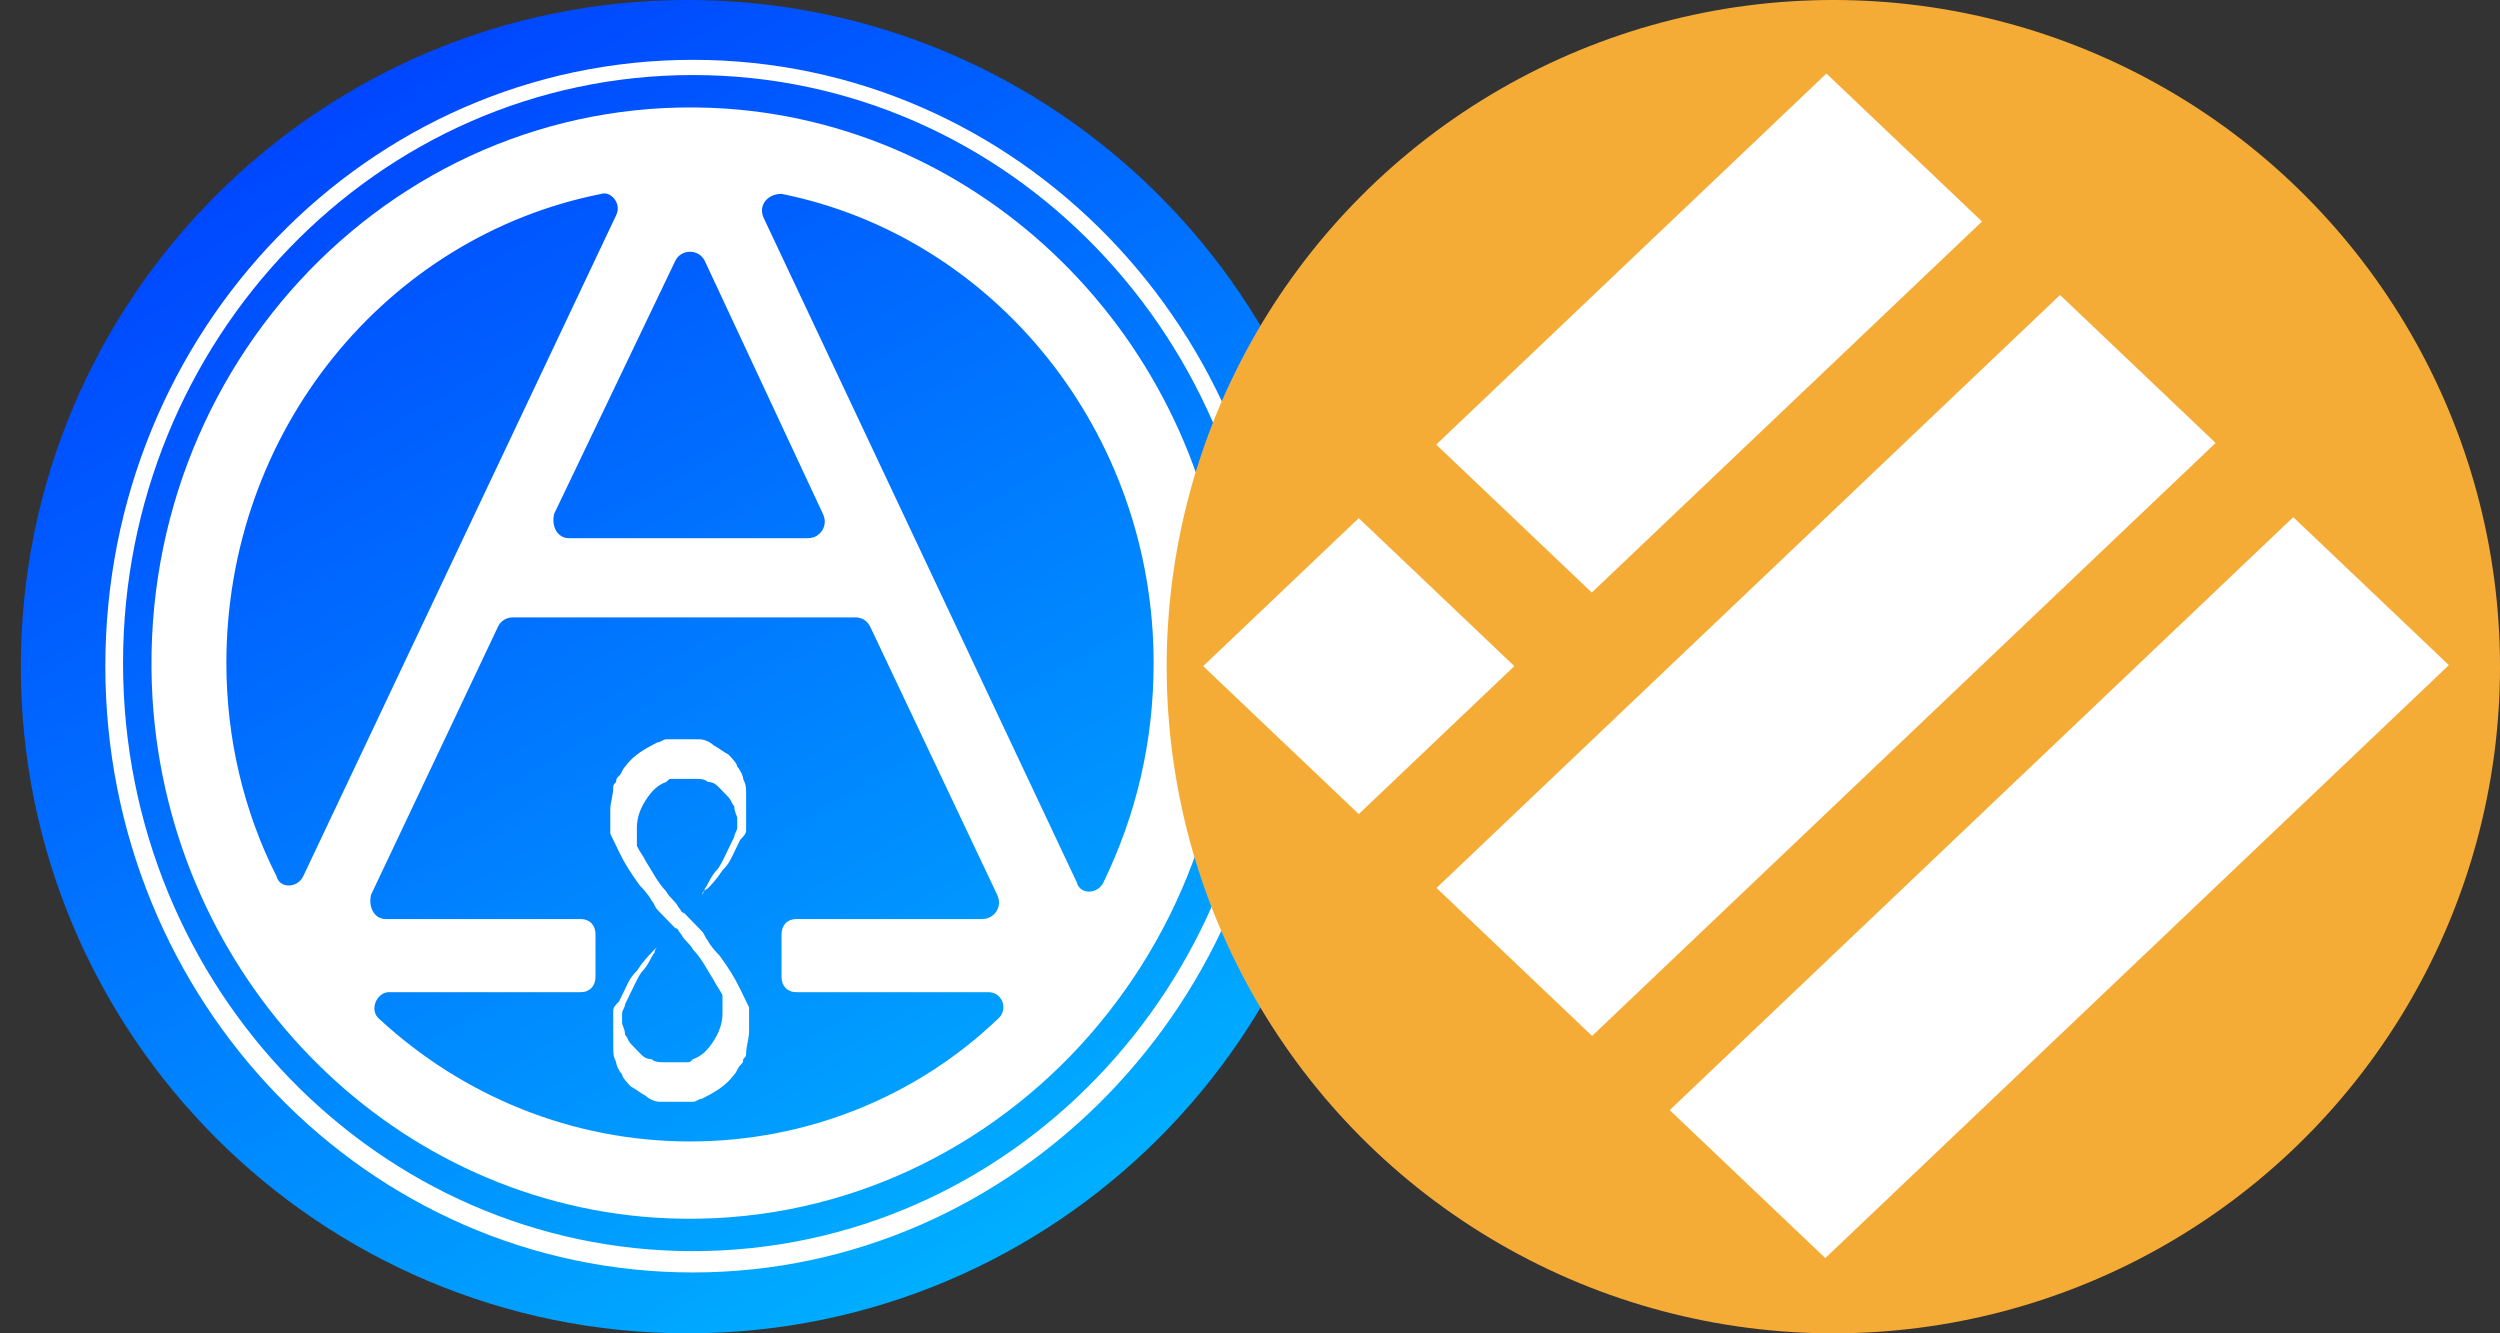 <?xml version="1.0" encoding="UTF-8"?>
<svg width="60px" height="32px" viewBox="0 0 60 32" version="1.1" xmlns="http://www.w3.org/2000/svg" xmlns:xlink="http://www.w3.org/1999/xlink">
    <rect x="0" y="0" width="60" height="32" fill="#333333" stroke="none"/>
    <!-- Generator: Sketch 52.6 (67491) - http://www.bohemiancoding.com/sketch -->
    <title>GURU-DAI</title>
    <desc>Created with Sketch.</desc>
    <defs>
        <linearGradient x1="19.673%" y1="-1.437%" x2="87.579%" y2="113.692%" id="linearGradient-1">
            <stop stop-color="#003CFF" offset="0%"></stop>
            <stop stop-color="#00C8FF" offset="100%"></stop>
        </linearGradient>
    </defs>
    <g id="Page-1" stroke="none" stroke-width="1" fill="none" fill-rule="evenodd">
        <g id="GURU-DAI">
            <path d="M16.5,32 C25.337,32 32.5,24.837 32.5,16 C32.5,7.163 25.337,0 16.5,0 C7.663,0 0.5,7.163 0.5,16 C0.5,24.837 7.663,32 16.5,32 Z" id="Path" fill="url(#linearGradient-1)"></path>
            <g id="Group" transform="translate(2.31, 0.81)" fill="#FFFFFF">
                <g transform="translate(0.076, 0.187)">
                    <path d="M15.025,1.609 C7.229,1.097 0.78,7.751 1.276,15.795 C1.701,22.449 6.874,27.787 13.324,28.226 C21.12,28.738 27.569,22.083 27.073,14.04 C26.647,7.386 21.474,2.047 15.025,1.609 Z M25.301,14.917 C25.301,16.819 24.876,18.573 24.096,20.182 C23.954,20.475 23.529,20.475 23.458,20.182 L15.946,4.241 C15.804,3.949 16.017,3.656 16.371,3.656 C21.474,4.68 25.301,9.36 25.301,14.917 Z M17.009,11.919 L11.268,11.919 C10.985,11.919 10.843,11.627 10.914,11.334 L13.82,5.265 C13.962,4.972 14.387,4.972 14.529,5.265 L17.363,11.334 C17.505,11.627 17.293,11.919 17.009,11.919 Z M12.402,4.168 L4.89,20.036 C4.748,20.328 4.323,20.328 4.252,20.036 C3.473,18.5 3.047,16.745 3.047,14.917 C3.047,9.36 6.874,4.68 12.048,3.656 C12.261,3.583 12.544,3.876 12.402,4.168 Z M14.174,26.398 C11.339,26.398 8.717,25.301 6.733,23.473 C6.449,23.253 6.662,22.815 6.945,22.815 L11.552,22.815 C11.765,22.815 11.906,22.668 11.906,22.449 L11.906,21.425 C11.906,21.206 11.765,21.06 11.552,21.06 L6.874,21.06 C6.591,21.06 6.449,20.767 6.52,20.475 L9.568,14.04 C9.638,13.894 9.78,13.82 9.922,13.82 L18.143,13.82 C18.285,13.82 18.426,13.894 18.497,14.04 L21.545,20.475 C21.687,20.767 21.474,21.06 21.19,21.06 L16.726,21.06 C16.513,21.06 16.371,21.206 16.371,21.425 L16.371,22.449 C16.371,22.668 16.513,22.815 16.726,22.815 L21.332,22.815 C21.687,22.815 21.828,23.253 21.545,23.473 C19.631,25.301 17.009,26.398 14.174,26.398 Z" id="Shape" fill-rule="nonzero"></path>
                    <path d="M14.458,20.475 C14.458,20.475 14.529,20.402 14.529,20.328 C14.599,20.255 14.67,20.036 14.812,19.89 C14.883,19.817 14.954,19.67 15.025,19.524 L15.237,19.085 C15.237,19.012 15.308,18.939 15.308,18.866 L15.308,18.793 L15.308,18.72 L15.308,18.647 C15.308,18.573 15.237,18.5 15.237,18.354 C15.166,18.281 15.166,18.208 15.096,18.135 L14.883,17.915 C14.812,17.842 14.741,17.769 14.599,17.769 C14.529,17.696 14.387,17.696 14.316,17.696 L14.174,17.696 L14.103,17.696 L14.032,17.696 L13.962,17.696 L13.891,17.696 L13.82,17.696 L13.749,17.696 C13.678,17.696 13.678,17.696 13.607,17.769 C13.395,17.842 13.253,17.989 13.111,18.208 C12.969,18.427 12.899,18.647 12.899,18.866 L12.899,18.939 L12.899,19.012 L12.899,19.085 L12.899,19.158 L12.899,19.232 L12.899,19.305 C12.969,19.451 13.04,19.524 13.111,19.67 C13.253,19.89 13.395,20.182 13.607,20.402 C13.678,20.548 13.82,20.621 13.891,20.767 C13.962,20.84 13.962,20.913 14.032,20.913 L14.103,20.987 L14.174,21.06 L14.245,21.133 L14.316,21.206 L14.387,21.279 L14.458,21.352 C14.529,21.425 14.529,21.498 14.599,21.572 C14.67,21.718 14.812,21.864 14.883,21.937 C15.096,22.23 15.237,22.449 15.379,22.742 L15.592,23.18 L15.592,23.253 L15.592,23.327 L15.592,23.473 L15.592,23.546 L15.592,23.619 L15.592,23.692 L15.592,23.765 C15.592,23.912 15.521,24.131 15.521,24.277 C15.521,24.35 15.521,24.35 15.45,24.423 C15.45,24.497 15.45,24.497 15.379,24.57 C15.308,24.643 15.308,24.716 15.237,24.789 C15.025,25.082 14.741,25.228 14.458,25.374 C14.387,25.374 14.316,25.447 14.245,25.447 L14.103,25.447 L14.032,25.447 L13.962,25.447 L13.891,25.447 L13.82,25.447 L13.678,25.447 L13.465,25.447 C13.324,25.447 13.182,25.374 13.111,25.301 C12.969,25.228 12.899,25.155 12.757,25.082 C12.686,25.008 12.544,24.862 12.544,24.789 C12.473,24.716 12.402,24.57 12.402,24.497 C12.332,24.35 12.332,24.277 12.332,24.131 L12.332,24.058 L12.332,23.985 L12.332,23.912 L12.332,23.838 L12.332,23.765 L12.332,23.692 L12.332,23.619 L12.332,23.546 L12.332,23.473 L12.332,23.4 L12.332,23.327 L12.332,23.253 C12.332,23.18 12.402,23.107 12.473,23.034 L12.686,22.595 C12.757,22.449 12.828,22.376 12.899,22.303 C13.04,22.083 13.182,21.937 13.253,21.864 L13.395,21.718 C13.395,21.718 13.324,21.791 13.324,21.864 C13.253,21.937 13.182,22.157 13.04,22.303 C12.969,22.376 12.899,22.522 12.828,22.668 L12.615,23.107 C12.615,23.18 12.544,23.253 12.544,23.327 L12.544,23.4 L12.544,23.473 L12.544,23.546 C12.544,23.619 12.615,23.692 12.615,23.838 C12.686,23.912 12.686,23.985 12.757,24.058 L12.969,24.277 C13.04,24.35 13.111,24.423 13.253,24.423 C13.324,24.497 13.465,24.497 13.536,24.497 L13.678,24.497 L13.749,24.497 L13.82,24.497 L13.891,24.497 L13.962,24.497 L14.032,24.497 L14.103,24.497 C14.174,24.497 14.174,24.497 14.245,24.423 C14.458,24.35 14.599,24.204 14.741,23.985 C14.883,23.765 14.954,23.546 14.954,23.327 L14.954,23.253 L14.954,23.18 L14.954,23.107 L14.954,23.034 L14.954,22.961 L14.954,22.888 C14.883,22.742 14.812,22.668 14.741,22.522 C14.599,22.303 14.458,22.01 14.245,21.791 C14.174,21.645 14.032,21.572 13.962,21.425 C13.891,21.352 13.891,21.279 13.82,21.279 L13.749,21.206 L13.678,21.133 L13.607,21.06 L13.536,20.987 L13.465,20.913 L13.395,20.84 C13.324,20.767 13.324,20.694 13.253,20.621 C13.182,20.475 13.04,20.328 12.969,20.255 C12.757,19.963 12.615,19.743 12.473,19.451 L12.261,19.012 L12.261,18.939 L12.261,18.866 L12.261,18.72 L12.261,18.647 L12.261,18.573 L12.261,18.5 L12.261,18.427 C12.261,18.281 12.332,18.062 12.332,17.915 C12.332,17.842 12.332,17.842 12.402,17.769 C12.402,17.696 12.402,17.696 12.473,17.623 C12.544,17.55 12.544,17.477 12.615,17.404 C12.828,17.111 13.111,16.965 13.395,16.819 C13.465,16.819 13.536,16.745 13.607,16.745 L13.749,16.745 L13.82,16.745 L13.891,16.745 L13.962,16.745 L14.032,16.745 L14.174,16.745 L14.387,16.745 C14.529,16.745 14.67,16.819 14.741,16.892 C14.883,16.965 14.954,17.038 15.096,17.111 C15.166,17.184 15.308,17.33 15.308,17.404 C15.379,17.477 15.45,17.623 15.45,17.696 C15.521,17.842 15.521,17.915 15.521,18.062 L15.521,18.135 L15.521,18.208 L15.521,18.281 L15.521,18.354 L15.521,18.427 L15.521,18.5 L15.521,18.573 L15.521,18.647 L15.521,18.72 L15.521,18.793 L15.521,18.866 L15.521,18.939 C15.521,19.012 15.45,19.085 15.379,19.158 L15.166,19.597 C15.096,19.743 15.025,19.817 14.954,19.89 C14.812,20.109 14.67,20.255 14.599,20.328 C14.458,20.402 14.458,20.475 14.458,20.475 Z" id="Path"></path>
                    <path d="M14.245,29.542 C6.449,29.542 0.142,23.034 0.142,14.99 C0.142,6.947 6.449,0.439 14.245,0.439 C22.041,0.439 28.348,6.947 28.348,14.99 C28.348,23.034 21.97,29.542 14.245,29.542 Z M14.245,0.804 C6.662,0.804 0.567,7.166 0.567,14.917 C0.567,22.742 6.733,29.03 14.245,29.03 C21.828,29.03 27.923,22.668 27.923,14.917 C27.923,7.166 21.828,0.804 14.245,0.804 Z" id="Shape" fill-rule="nonzero"></path>
                </g>
            </g>
            <circle id="Oval" fill="#F5AC37" cx="44" cy="16" r="16"></circle>
            <path d="M34.469,10.67 L43.834,1.765 L47.568,5.316 L38.203,14.221 L34.469,10.67 Z M34.476,21.311 L49.441,7.08 L53.175,10.631 L38.21,24.862 L34.476,21.311 Z M55.038,12.412 L40.073,26.643 L43.807,30.194 L58.773,15.963 L55.038,12.412 Z M28.876,15.987 L32.61,12.436 L36.344,15.987 L32.61,19.538 L28.876,15.987 Z" id="Shape" fill="#FFFFFF"></path>
        </g>
    </g>
</svg>